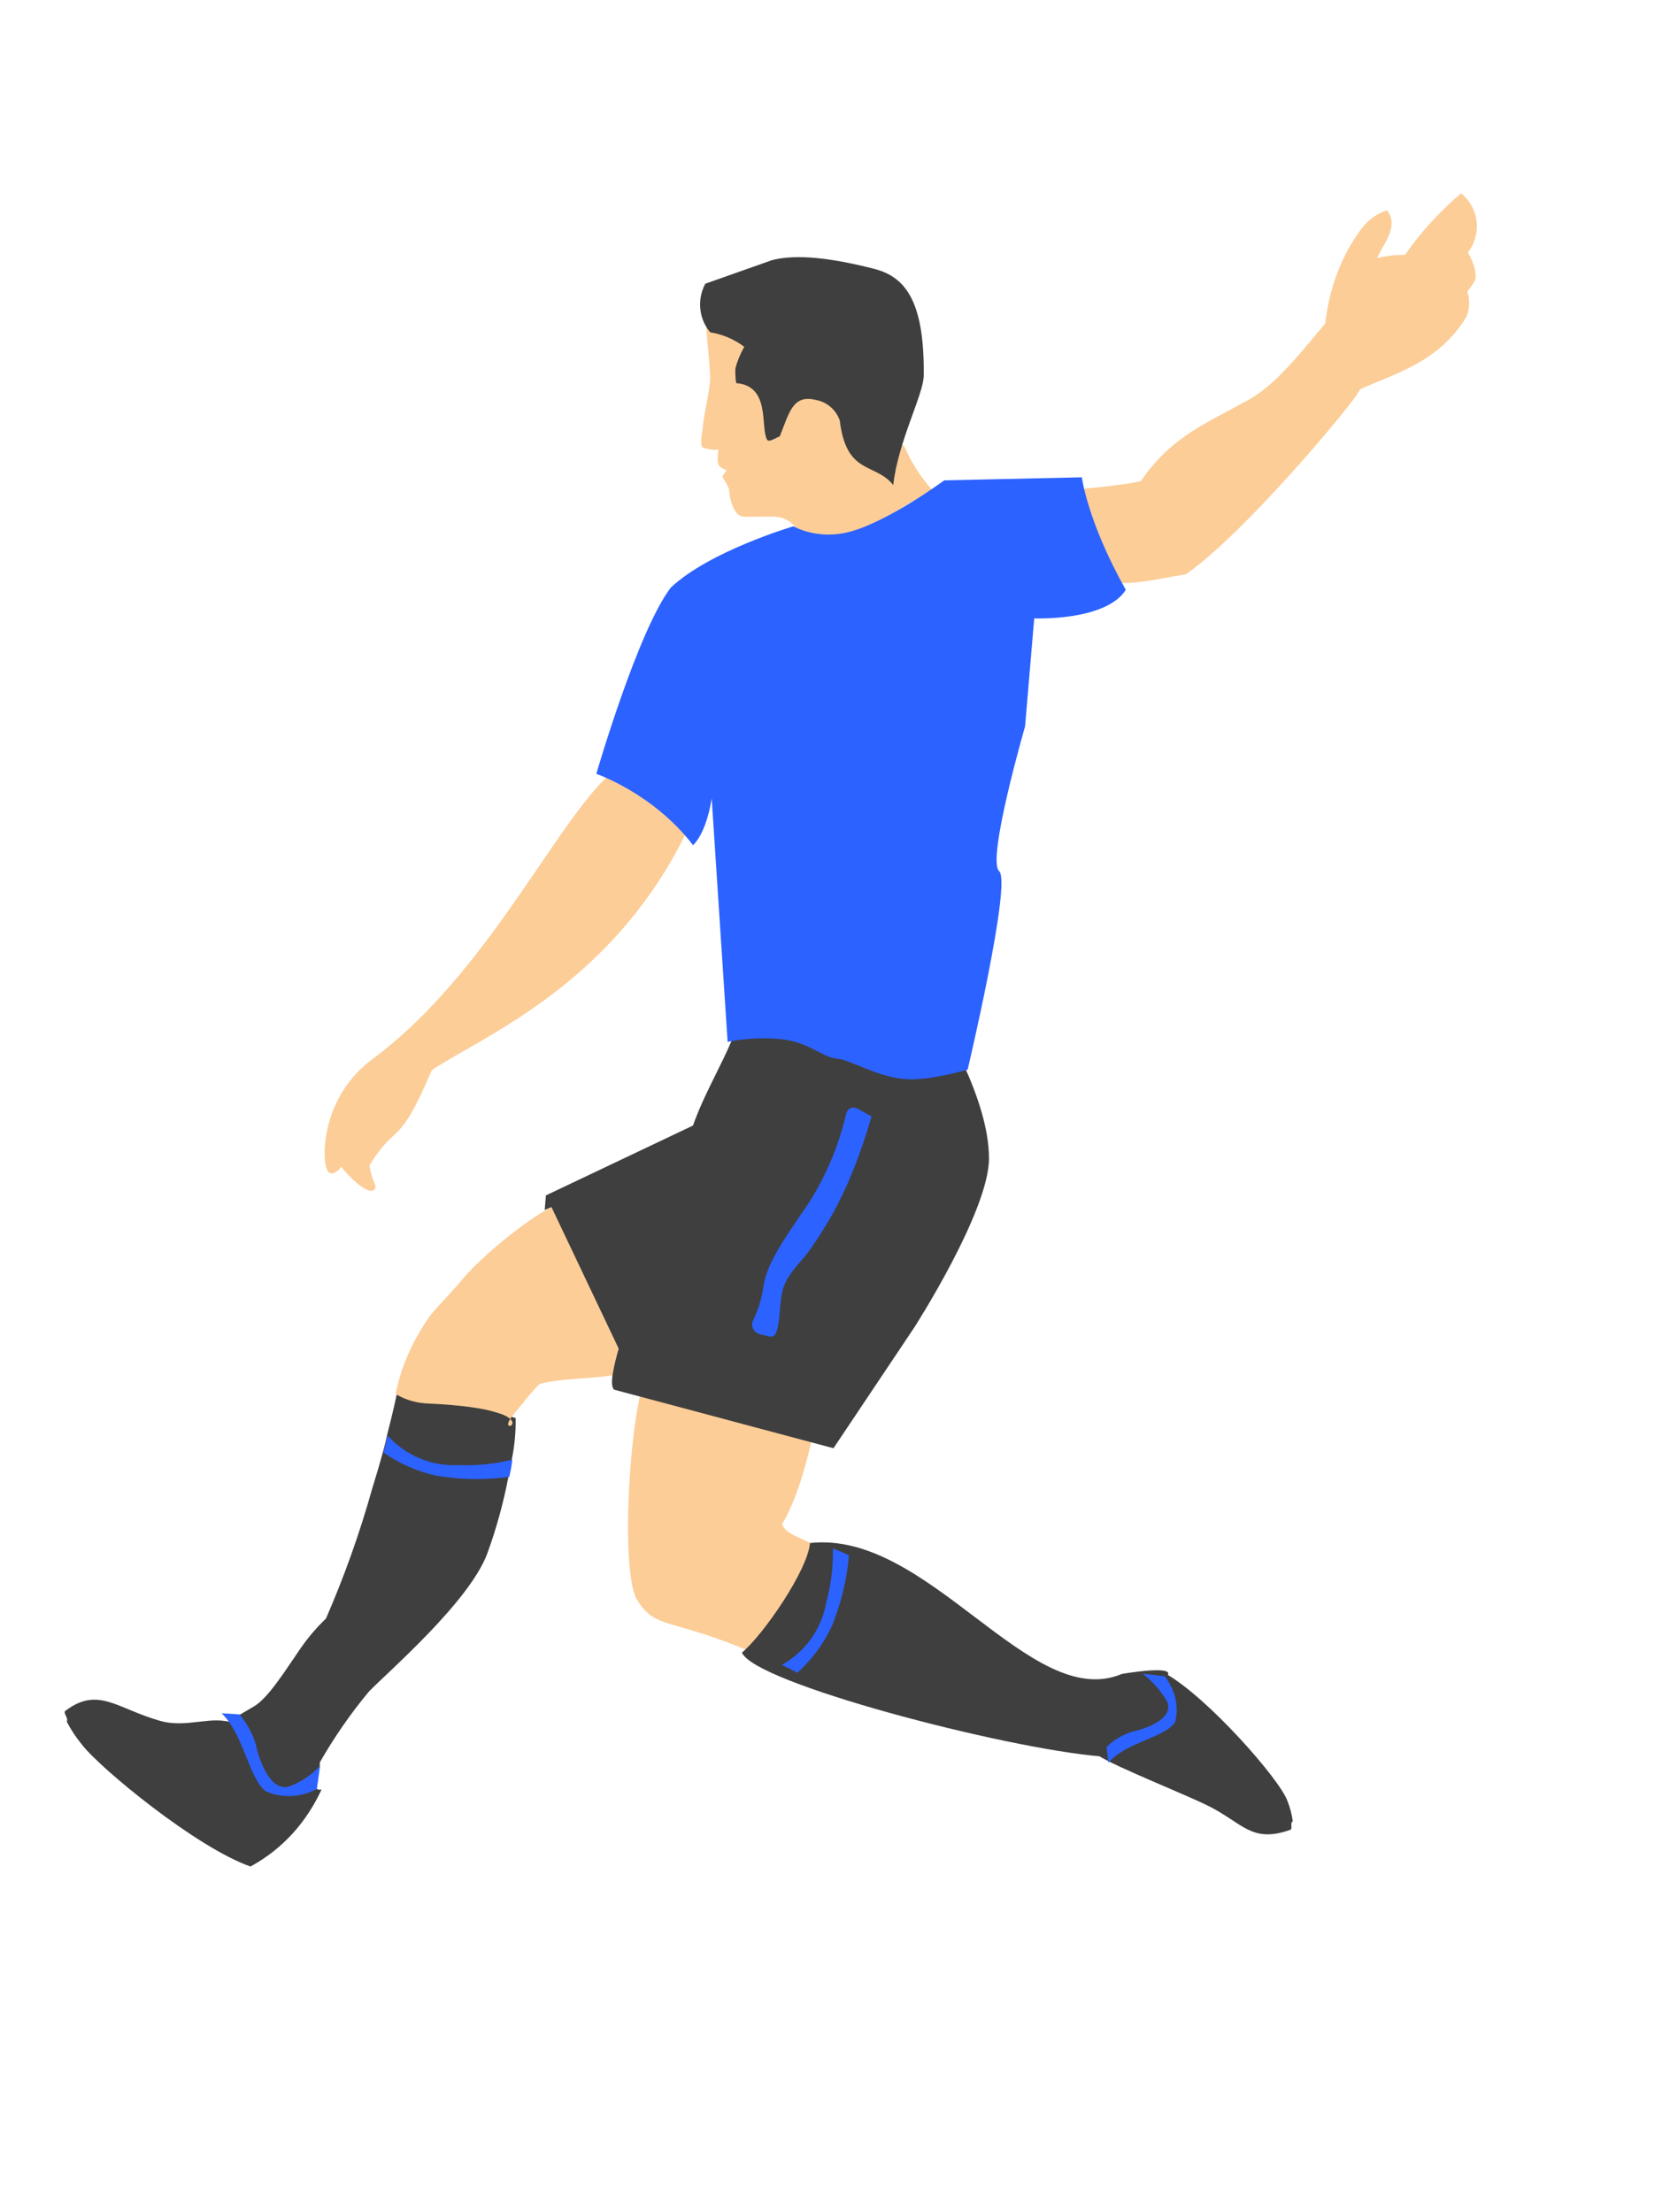 <svg width="37" height="49" viewBox="0 0 37 49" fill="none" xmlns="http://www.w3.org/2000/svg">
<path d="M30.51 5.72C30.651 5.396 31.007 5.007 30.729 4.656C30.356 4.798 30.194 4.968 29.879 5.504C29.6 6.018 29.425 6.582 29.363 7.164C28.796 7.837 28.27 8.521 27.654 8.863C26.698 9.393 25.957 9.67 25.28 10.653C25.089 10.73 23.711 10.868 23.504 10.86C23.498 11.412 24.309 12.88 24.309 12.88C25.029 12.99 25.555 12.84 26.274 12.722C27.601 11.796 29.905 9.011 30.074 8.724C30.094 8.69 30.114 8.657 30.133 8.624C30.881 8.281 31.893 8.03 32.498 7.001C32.562 6.827 32.566 6.638 32.51 6.462C32.568 6.387 32.621 6.31 32.67 6.23C32.738 6.115 32.658 5.815 32.521 5.592C32.673 5.398 32.743 5.151 32.715 4.906C32.687 4.661 32.563 4.436 32.371 4.282C31.901 4.681 31.483 5.139 31.129 5.645C30.92 5.643 30.712 5.668 30.51 5.72Z" fill="#FCCD97"/>
<path d="M5.55 41.349C4.354 40.933 2.205 39.164 1.811 38.643C1.683 38.487 1.571 38.318 1.478 38.138C1.529 38.073 1.389 37.946 1.448 37.901C2.173 37.352 2.588 37.849 3.538 38.12C4.153 38.298 4.696 37.98 5.201 38.183C5.569 38.785 5.535 39.137 5.833 39.532C5.989 39.652 6.286 39.548 6.479 39.587C6.921 39.377 6.935 39.692 7.125 39.642C6.796 40.353 6.279 40.952 5.55 41.349Z" fill="#3F3F3F"/>
<path d="M7.084 39.14C6.916 39.319 6.712 39.462 6.485 39.559C5.999 39.816 5.719 38.943 5.662 38.662C5.586 38.418 5.461 38.191 5.295 37.997L5.619 37.807C5.946 37.62 6.33 36.991 6.667 36.505C6.83 36.271 7.016 36.054 7.222 35.856C7.631 34.917 7.974 33.952 8.25 32.965C8.336 32.692 8.414 32.426 8.482 32.174C8.52 32.037 8.553 31.906 8.574 31.797C8.71 31.275 8.785 30.912 8.785 30.912L8.968 30.685L11.424 31.414C11.43 31.722 11.401 32.03 11.339 32.332C11.317 32.459 11.294 32.589 11.263 32.722C11.152 33.303 10.994 33.874 10.791 34.429C10.382 35.497 8.616 37.019 8.173 37.474C7.766 37.964 7.402 38.489 7.086 39.042L7.084 39.14Z" fill="#3F3F3F"/>
<path d="M11.283 32.718C10.746 32.789 10.201 32.781 9.667 32.692C9.246 32.599 8.848 32.424 8.495 32.177C8.532 32.041 8.566 31.91 8.586 31.8C8.783 32.02 9.027 32.194 9.3 32.307C9.573 32.421 9.868 32.472 10.163 32.456C10.563 32.473 10.963 32.432 11.351 32.336C11.339 32.452 11.315 32.582 11.283 32.718Z" fill="#2C62FF"/>
<path d="M7.02 39.63C6.847 39.725 6.656 39.779 6.459 39.788C6.263 39.797 6.067 39.761 5.886 39.683C5.501 39.372 5.414 38.45 4.911 37.955L5.303 37.978C5.469 38.172 5.593 38.398 5.669 38.642C5.72 38.931 5.997 39.808 6.493 39.54C6.719 39.443 6.923 39.3 7.092 39.12L7.02 39.63Z" fill="#2C62FF"/>
<path d="M8.765 30.876C8.888 30.267 9.154 29.669 9.538 29.138C9.758 28.864 10.015 28.624 10.233 28.354C10.693 27.782 12.542 26.224 13.001 26.594C13.548 27.035 14.303 30.185 14.325 30.253C13.697 30.589 12.613 30.482 11.963 30.656C11.909 30.673 11.391 31.317 11.354 31.366C10.891 31.941 12.417 31.239 9.528 31.094C9.258 31.09 9.005 31.022 8.787 30.894" fill="#FCCD97"/>
<path d="M15.418 17.981C14.756 18.123 14.094 17.19 13.885 16.876C12.578 17.569 11.049 21.392 8.248 23.466C7.144 24.283 7.12 25.621 7.242 25.901C7.285 26.001 7.34 26.012 7.417 25.979C7.476 25.948 7.525 25.902 7.558 25.845C7.715 26.056 8.111 26.439 8.262 26.373C8.274 26.369 8.285 26.362 8.294 26.353C8.303 26.344 8.31 26.333 8.314 26.322C8.319 26.31 8.321 26.297 8.32 26.285C8.32 26.272 8.317 26.26 8.311 26.248L8.292 26.203C8.24 26.08 8.204 25.95 8.185 25.817C8.812 24.81 8.808 25.489 9.566 23.709C10.717 22.93 13.797 21.747 15.418 17.981Z" fill="#FCCD97"/>
<path d="M17.421 28.886L14.027 30.549L12.218 26.74L12.068 26.805L12.095 26.482L16.163 24.55L17.421 28.886Z" fill="#3F3F3F"/>
<path d="M16.73 36.634C14.879 35.826 14.529 36.122 14.111 35.436C13.694 34.75 13.988 30.176 14.567 30.064C15.257 29.931 18.076 31.019 18.141 31.039C17.948 32.302 17.638 33.251 17.332 33.757C17.32 33.709 17.308 33.801 17.332 33.757C17.445 34.343 19.915 33.976 16.73 36.634Z" fill="#FCCD97"/>
<path d="M20.257 29.407L18.466 32.083L13.604 30.785C13.395 30.579 13.991 29.132 13.972 28.838C13.972 28.838 14.265 28.078 14.493 27.476C14.494 27.578 14.493 27.353 14.493 27.476C14.493 27.476 15.193 26.296 15.19 25.784C15.191 26.008 15.189 25.654 15.19 25.784C15.184 24.79 16.081 23.565 16.319 22.745C17.059 22.664 16.495 22.895 17.204 22.828C17.913 22.76 17.336 22.606 18.164 22.52C18.487 22.502 18.807 22.456 19.122 22.381L20.116 22.375L20.588 22.116C20.594 22.135 20.602 22.154 20.613 22.172C20.876 22.679 21.904 24.323 21.912 25.654C21.919 26.823 20.257 29.407 20.257 29.407Z" fill="#3F3F3F"/>
<path d="M19.062 24.595C19.062 24.595 18.819 24.42 18.746 24.678C18.582 25.383 18.299 26.056 17.908 26.666C17.332 27.505 16.994 27.991 16.915 28.494C16.876 28.772 16.792 29.042 16.666 29.293C16.661 29.324 16.662 29.356 16.669 29.387C16.676 29.418 16.689 29.447 16.708 29.472C16.727 29.497 16.751 29.519 16.778 29.535C16.805 29.55 16.836 29.561 16.867 29.564C17.114 29.619 17.212 29.735 17.27 29.133C17.328 28.531 17.297 28.431 17.84 27.827C18.271 27.252 18.624 26.622 18.891 25.955C19.052 25.555 19.192 25.146 19.31 24.731L19.062 24.595Z" fill="#2C62FF"/>
<path d="M25.834 37.081C26.767 37.614 28.355 39.42 28.523 39.895C28.582 40.04 28.622 40.191 28.642 40.348C28.571 40.39 28.652 40.514 28.582 40.538C27.725 40.841 27.529 40.381 26.766 40.004C26.274 39.758 24.723 39.142 24.339 38.895C24.224 38.361 25.626 38.44 25.499 38.08C25.401 37.959 25.267 37.863 25.106 37.799C24.946 37.735 24.763 37.705 24.572 37.711C25.13 37.213 25.027 37.265 25.834 37.081Z" fill="#3F3F3F"/>
<path d="M17.946 34.183C17.894 34.795 16.906 36.221 16.439 36.61C16.707 37.283 22.224 38.726 24.377 38.909L26.062 38.213L25.825 37.165C26.177 36.852 24.856 37.083 24.856 37.083C22.832 37.939 20.573 33.891 17.946 34.183Z" fill="#3F3F3F"/>
<path d="M18.81 34.457C18.762 34.996 18.633 35.526 18.429 36.028C18.245 36.417 17.986 36.767 17.667 37.057C17.543 36.99 17.422 36.928 17.32 36.884C17.578 36.74 17.801 36.541 17.972 36.3C18.143 36.059 18.258 35.782 18.308 35.491C18.413 35.105 18.461 34.706 18.453 34.306C18.564 34.343 18.685 34.395 18.81 34.457Z" fill="#2C62FF"/>
<path d="M25.807 37.135C25.923 37.289 26.004 37.46 26.044 37.636C26.083 37.813 26.08 37.989 26.034 38.152C25.802 38.502 24.945 38.593 24.557 39.051L24.517 38.699C24.674 38.547 24.868 38.432 25.087 38.361C25.351 38.311 26.135 38.051 25.804 37.609C25.677 37.407 25.51 37.226 25.314 37.077L25.807 37.135Z" fill="#2C62FF"/>
<path d="M20.041 9.897L20.018 9.874C19.537 9.481 18.964 9.834 18.62 8.699C18.56 8.592 18.474 8.504 18.369 8.441C18.264 8.378 18.145 8.344 18.023 8.341C17.481 8.295 17.478 8.707 17.354 9.254C17.319 9.251 17.141 9.436 17.084 9.361C16.887 9.101 17.155 8.104 16.385 8.165C16.352 8.064 16.605 8.102 16.591 7.996C16.607 7.827 16.585 7.509 16.645 7.35C16.396 7.223 15.984 6.944 15.704 6.945C15.676 7.059 15.655 6.913 15.647 7.031C15.623 7.303 15.754 8.184 15.731 8.454C15.764 8.065 15.691 8.926 15.731 8.454C15.706 8.747 15.578 9.262 15.568 9.497C15.563 9.56 15.476 9.919 15.606 9.93C15.748 9.947 15.776 9.985 15.916 9.956C15.912 10.005 15.908 10.051 15.905 10.096C15.881 10.376 15.969 10.338 16.095 10.423C16.073 10.481 16.014 10.507 16.01 10.556C16.006 10.605 16.148 10.751 16.156 10.875C16.163 10.999 16.239 11.425 16.46 11.444C16.6 11.456 17.049 11.437 17.189 11.449C17.913 11.511 17.831 12.561 18.293 12.6C18.688 12.633 18.868 12.092 19.431 11.639C19.814 11.338 20.228 11.079 20.667 10.867C20.405 10.581 20.193 10.254 20.041 9.897Z" fill="#FCCD97"/>
<path d="M18.872 11.768C18.126 11.985 17.58 11.659 17.58 11.659C17.58 11.659 15.727 12.203 14.863 13.016C14.132 13.968 13.212 17.143 13.212 17.143C13.212 17.143 14.476 17.576 15.355 18.724C15.669 18.421 15.768 17.685 15.768 17.685L16.121 23.082C16.121 23.082 16.622 22.962 17.267 23.017C17.913 23.072 18.209 23.422 18.532 23.45C18.855 23.477 19.474 23.886 20.119 23.91C20.641 23.929 21.439 23.696 21.439 23.696C21.439 23.696 22.418 19.551 22.137 19.299C21.856 19.047 22.711 16.093 22.711 16.093L22.914 13.699C22.914 13.699 24.494 13.766 24.943 13.068C24.095 11.56 23.969 10.574 23.969 10.574L20.92 10.641C20.92 10.641 19.737 11.517 18.872 11.768Z" fill="#2C62FF"/>
<path d="M15.627 6.285L17.105 5.763C17.667 5.617 18.466 5.726 19.365 5.955C20.039 6.127 20.486 6.642 20.466 8.325C20.462 8.734 19.895 9.786 19.79 10.749L19.771 10.722C19.368 10.25 18.749 10.513 18.606 9.316C18.565 9.2 18.496 9.097 18.404 9.017C18.313 8.937 18.202 8.884 18.083 8.862C17.561 8.729 17.488 9.142 17.274 9.672C17.241 9.663 17.035 9.821 16.992 9.737C16.845 9.444 17.073 8.549 16.31 8.487C16.294 8.38 16.289 8.271 16.293 8.162C16.337 7.994 16.404 7.833 16.49 7.683C16.268 7.516 16.01 7.406 15.736 7.362C15.612 7.217 15.535 7.036 15.516 6.844C15.496 6.651 15.535 6.456 15.627 6.285C15.651 6.235 15.595 6.369 15.627 6.285Z" fill="#3F3F3F"/>
</svg>
